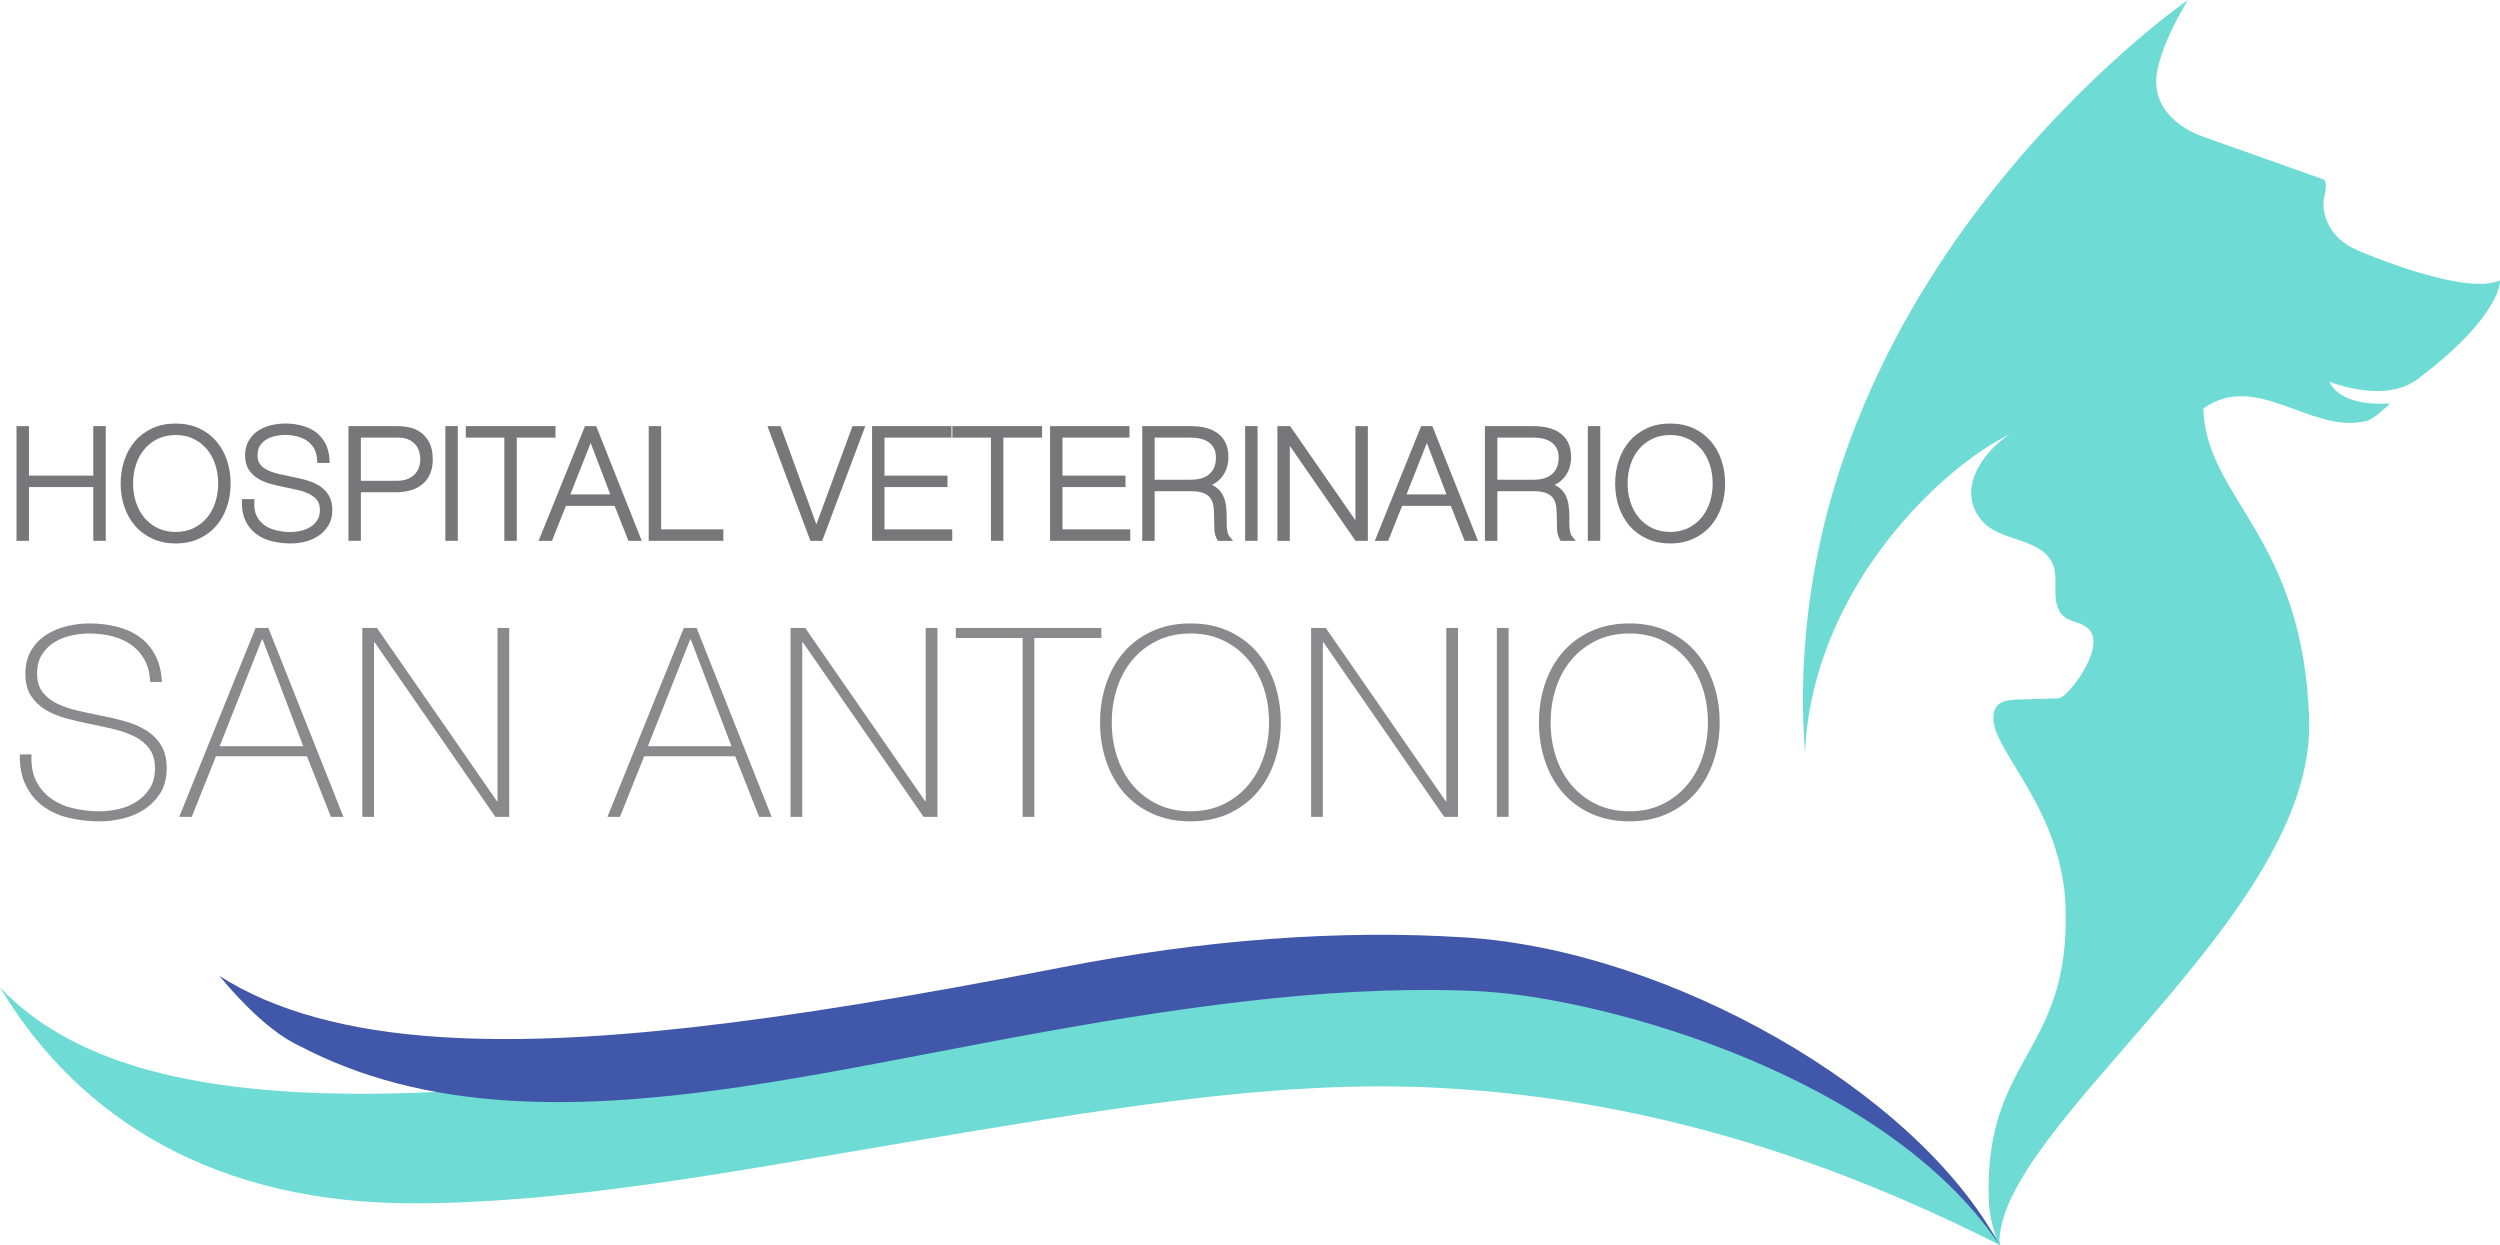 <svg version="1.1" id="logo" xmlns="http://www.w3.org/2000/svg" xmlns:xlink="http://www.w3.org/1999/xlink" x="0px" y="0px"
	 width="264px" height="131.471px" viewBox="0 0 264 131.471" enable-background="new 0 0 264 131.471" xml:space="preserve">
<g>
	<path fill="#6EDBD5" d="M211.244,131.272c-19.605-26.71-54.753-32.739-109.577-23.109C49.859,117.264,14.77,119.918,0,104.264
		c8.523,14.245,23.162,22.807,43.613,22.807c16.537,0,34.39-3.475,52.501-6.511c19.721-3.304,37.869-6.437,54.484-5.743
		c22.603,0.945,42.473,7.496,60.57,16.65L211.244,131.272z"/>
	<path fill="#4158AA" d="M53.655,116.219c-8.414-0.536-15.605-2.415-21.981-5.746l-0.095-0.047
		c-2.771-1.295-5.779-4.202-8.417-7.371c5.826,3.707,13.571,5.835,23.428,6.462c14.708,0.936,34.288-1.263,65.474-7.352
		c15.088-2.946,29.41-4.015,42.566-3.177l0.127,0.008c21.264,1.353,47.522,16.013,56.38,32.475
		c-12.012-17.938-41.591-25.949-54.254-26.755c-0.829-0.053-1.656-0.093-2.476-0.118c-14.634-0.456-30.478,1.807-48.316,5.133
		c-2.494,0.465-4.985,0.942-7.466,1.42C82.671,114.213,67.602,117.107,53.655,116.219"/>
	<path fill="#6EDBD5" d="M248.965,26.436c-4.1-1.776-3.584-5.288-3.584-5.288c0.554-2.241-0.068-2.221-0.068-2.221l-12.739-4.52
		c-4.723-1.757-4.824-5.09-4.824-5.09C227.188,6.158,231.046,0,231.046,0S187.03,30.353,190.6,79.506
		c0.813-17.751,14.932-30.469,21.613-33.637c-2.911,1.901-5.745,5.98-2.841,9.211c1.872,2.082,5.877,1.709,7.265,4.196
		c0.855,1.53-0.001,3.522,0.756,5.095c0.715,1.484,2.216,1.088,3.186,2.07c1.904,1.922-2.272,7.267-3.156,7.295
		c-0.811,0.026-1.877,0.056-3.543,0.109c-1.666,0.053-3.447-0.064-3.382,2.085c0.108,3.564,7.318,9.661,7.63,19.94
		c0.472,15.493-8.576,15.632-8.116,30.763c0.082,2.696,1.091,4.807,1.104,4.833h-0.002h-0.002c-0.027-0.006-0.076-0.053-0.148-0.14
		v-0.001l0.08,0.131l0.093,0.014c-0.38-12.462,33.345-34.645,32.712-55.443c-0.59-19.377-10.891-23.356-11.18-32.875
		c5.48-3.986,11.278,2.503,16.846,1.373c0.933-0.029,1.837-1.012,2.899-1.911c-2.116,0.11-5.326-0.076-6.449-2.301
		c2.837,1.02,6.731,1.68,9.357-0.293c8.933-6.737,8.678-10.409,8.678-10.409C260.161,31.323,248.965,26.436,248.965,26.436"/>
	<path fill="#8A898C" d="M15.862,72.009c-0.037-0.856-0.221-1.601-0.548-2.234s-0.773-1.164-1.335-1.594
		c-0.562-0.428-1.232-0.749-2.01-0.963c-0.777-0.214-1.625-0.321-2.543-0.321c-0.562,0-1.166,0.066-1.812,0.196
		c-0.647,0.13-1.246,0.359-1.799,0.684c-0.553,0.326-1.008,0.764-1.364,1.313c-0.356,0.55-0.534,1.235-0.534,2.054
		c0,0.801,0.197,1.453,0.59,1.956c0.394,0.503,0.909,0.908,1.546,1.215c0.638,0.307,1.368,0.555,2.192,0.741
		c0.825,0.186,1.658,0.363,2.502,0.531c0.861,0.167,1.7,0.368,2.515,0.601c0.815,0.233,1.546,0.549,2.192,0.95
		c0.647,0.4,1.166,0.922,1.56,1.565c0.393,0.643,0.59,1.449,0.59,2.418c0,1.043-0.225,1.918-0.674,2.627
		c-0.45,0.707-1.016,1.285-1.701,1.732c-0.683,0.447-1.443,0.769-2.276,0.964c-0.834,0.196-1.635,0.293-2.403,0.293
		c-1.181,0-2.285-0.126-3.316-0.378c-1.031-0.251-1.93-0.661-2.698-1.23c-0.768-0.568-1.372-1.299-1.812-2.193
		c-0.441-0.895-0.651-1.984-0.632-3.269h1.237c-0.056,1.1,0.103,2.025,0.477,2.781C4.18,83.2,4.7,83.819,5.365,84.304
		c0.666,0.485,1.448,0.834,2.347,1.048c0.9,0.214,1.845,0.321,2.839,0.321c0.599,0,1.241-0.074,1.924-0.224
		c0.684-0.149,1.312-0.4,1.884-0.754c0.571-0.354,1.049-0.82,1.432-1.397c0.385-0.577,0.576-1.303,0.576-2.179
		c0-0.838-0.197-1.523-0.59-2.054c-0.393-0.531-0.913-0.959-1.559-1.285c-0.647-0.326-1.377-0.587-2.193-0.782
		c-0.815-0.196-1.653-0.378-2.515-0.545c-0.843-0.167-1.677-0.363-2.501-0.587c-0.825-0.224-1.555-0.526-2.193-0.908
		c-0.637-0.382-1.152-0.876-1.545-1.481c-0.394-0.604-0.591-1.382-0.591-2.332c0-0.951,0.202-1.765,0.604-2.446
		c0.403-0.679,0.928-1.23,1.574-1.648c0.646-0.419,1.372-0.727,2.178-0.923c0.805-0.196,1.602-0.293,2.388-0.293
		c1.05,0,2.028,0.117,2.937,0.35c0.909,0.233,1.705,0.596,2.389,1.089c0.683,0.494,1.232,1.132,1.644,1.914
		c0.413,0.783,0.647,1.724,0.703,2.822H15.862z"/>
	<path fill="#8A898C" d="M26.991,66.309h1.349l7.926,19.951h-1.321l-2.53-6.398h-9.611l-2.558,6.398h-1.321L26.991,66.309z
		 M32.021,78.799l-4.3-11.289h-0.056l-4.468,11.289H32.021z"/>
	<polygon fill="#8A898C" points="38.26,66.309 39.806,66.309 52.481,84.61 52.537,84.61 52.537,66.309 53.774,66.309 53.774,86.259 
		52.312,86.259 39.554,67.818 39.497,67.818 39.497,86.259 38.26,86.259 	"/>
	<path fill="#8A898C" d="M72.211,66.309h1.349l7.926,19.951h-1.321l-2.53-6.398h-9.611l-2.558,6.398h-1.321L72.211,66.309z
		 M77.242,78.799l-4.3-11.289h-0.056l-4.468,11.289H77.242z"/>
	<polygon fill="#8A898C" points="83.481,66.309 85.026,66.309 97.701,84.61 97.757,84.61 97.757,66.309 98.994,66.309 
		98.994,86.259 97.532,86.259 84.774,67.818 84.717,67.818 84.717,86.259 83.481,86.259 	"/>
	<polygon fill="#8A898C" points="100.934,67.371 100.934,66.31 116.307,66.31 116.307,67.371 109.225,67.371 109.225,86.26 
		107.988,86.26 107.988,67.371 	"/>
	<path fill="#8A898C" d="M135.25,76.284c0,1.453-0.217,2.818-0.647,4.093c-0.432,1.276-1.054,2.384-1.869,3.325
		c-0.816,0.941-1.813,1.682-2.994,2.222c-1.18,0.54-2.519,0.81-4.018,0.81c-1.499,0-2.843-0.27-4.033-0.81
		c-1.19-0.54-2.192-1.281-3.007-2.222c-0.814-0.94-1.438-2.048-1.868-3.325c-0.432-1.275-0.647-2.64-0.647-4.093
		c0-1.453,0.215-2.817,0.647-4.093c0.431-1.275,1.054-2.384,1.868-3.325c0.816-0.941,1.817-1.681,3.007-2.222
		c1.19-0.54,2.534-0.81,4.033-0.81c1.499,0,2.839,0.27,4.018,0.81c1.181,0.541,2.178,1.281,2.994,2.222
		c0.816,0.94,1.438,2.049,1.869,3.325C135.033,73.467,135.25,74.831,135.25,76.284 M117.403,76.284c0,1.285,0.187,2.497,0.562,3.633
		c0.376,1.136,0.919,2.128,1.63,2.975c0.713,0.849,1.583,1.523,2.614,2.026c1.03,0.502,2.201,0.754,3.513,0.754
		s2.478-0.252,3.499-0.754c1.02-0.503,1.887-1.178,2.6-2.026c0.712-0.847,1.255-1.839,1.631-2.975
		c0.373-1.136,0.562-2.348,0.562-3.633c0-1.285-0.188-2.496-0.562-3.633c-0.377-1.136-0.92-2.127-1.631-2.975
		c-0.713-0.848-1.579-1.523-2.6-2.026c-1.022-0.502-2.188-0.754-3.499-0.754s-2.483,0.252-3.513,0.754
		c-1.031,0.503-1.902,1.179-2.614,2.026c-0.712,0.848-1.255,1.839-1.63,2.975C117.59,73.789,117.403,75,117.403,76.284"/>
	<polygon fill="#8A898C" points="138.454,66.309 140,66.309 152.674,84.61 152.73,84.61 152.73,66.309 153.967,66.309 
		153.967,86.259 152.505,86.259 139.747,67.818 139.691,67.818 139.691,86.259 138.454,86.259 	"/>
	<rect x="158.07" y="66.309" fill="#8A898C" width="1.237" height="19.95"/>
	<path fill="#8A898C" d="M181.595,76.284c0,1.453-0.217,2.818-0.647,4.093c-0.432,1.276-1.054,2.384-1.869,3.325
		c-0.816,0.941-1.813,1.682-2.994,2.222c-1.18,0.54-2.519,0.81-4.018,0.81s-2.843-0.27-4.033-0.81
		c-1.19-0.54-2.192-1.281-3.007-2.222c-0.814-0.94-1.438-2.048-1.868-3.325c-0.432-1.275-0.647-2.64-0.647-4.093
		c0-1.453,0.215-2.817,0.647-4.093c0.431-1.275,1.054-2.384,1.868-3.325c0.816-0.941,1.817-1.681,3.007-2.222
		c1.19-0.54,2.534-0.81,4.033-0.81s2.839,0.27,4.018,0.81c1.181,0.541,2.178,1.281,2.994,2.222c0.816,0.94,1.438,2.049,1.869,3.325
		C181.377,73.467,181.595,74.831,181.595,76.284 M163.747,76.284c0,1.285,0.187,2.497,0.562,3.633
		c0.376,1.136,0.919,2.128,1.63,2.975c0.713,0.849,1.583,1.523,2.614,2.026c1.03,0.502,2.201,0.754,3.513,0.754
		c1.312,0,2.478-0.252,3.498-0.754c1.022-0.503,1.888-1.178,2.601-2.026c0.712-0.847,1.255-1.839,1.631-2.975
		c0.373-1.136,0.562-2.348,0.562-3.633c0-1.285-0.188-2.496-0.562-3.633c-0.377-1.136-0.92-2.127-1.631-2.975
		c-0.713-0.848-1.579-1.523-2.601-2.026c-1.02-0.502-2.187-0.754-3.498-0.754c-1.312,0-2.483,0.252-3.513,0.754
		c-1.031,0.503-1.902,1.179-2.614,2.026c-0.712,0.848-1.255,1.839-1.63,2.975C163.935,73.789,163.747,75,163.747,76.284"/>
	<polygon fill="#77777A" points="9.853,50.224 3.057,50.224 3.057,44.999 1.745,44.999 1.745,57.113 3.057,57.113 3.057,51.436 
		9.853,51.436 9.853,57.113 11.167,57.113 11.167,44.999 9.853,44.999 	"/>
	<path fill="#77777A" d="M22.829,46.578c-0.496-0.572-1.111-1.03-1.829-1.359c-0.718-0.328-1.54-0.494-2.444-0.494
		s-1.729,0.166-2.453,0.494c-0.722,0.329-1.34,0.785-1.837,1.359c-0.494,0.57-0.877,1.249-1.136,2.02
		c-0.258,0.762-0.39,1.588-0.39,2.458c0,0.869,0.132,1.696,0.389,2.458c0.26,0.771,0.643,1.45,1.137,2.019
		c0.497,0.574,1.115,1.031,1.837,1.359c0.724,0.329,1.549,0.495,2.453,0.495c0.905,0,1.727-0.166,2.445-0.495
		c0.717-0.329,1.332-0.785,1.828-1.359c0.493-0.567,0.875-1.246,1.137-2.019c0.258-0.766,0.389-1.594,0.389-2.458
		c0-0.865-0.131-1.692-0.39-2.458C23.704,47.825,23.322,47.146,22.829,46.578 M16.659,55.769c-0.553-0.271-1.029-0.639-1.41-1.092
		c-0.383-0.457-0.681-1.001-0.885-1.62c-0.205-0.62-0.31-1.294-0.31-2.001s0.105-1.381,0.31-2.002
		c0.204-0.618,0.502-1.163,0.885-1.619c0.381-0.454,0.856-0.821,1.41-1.092c0.551-0.269,1.19-0.406,1.897-0.406
		c0.707,0,1.342,0.136,1.886,0.405c0.549,0.27,1.023,0.639,1.404,1.093c0.383,0.456,0.681,1.001,0.885,1.619
		c0.205,0.621,0.309,1.295,0.309,2.002s-0.104,1.381-0.309,2.001c-0.204,0.619-0.502,1.163-0.885,1.62
		c-0.382,0.455-0.855,0.823-1.404,1.093C19.354,56.306,17.762,56.307,16.659,55.769"/>
	<path fill="#77777A" d="M33.71,51.293c-0.395-0.244-0.847-0.44-1.342-0.581c-0.482-0.138-0.979-0.256-1.475-0.353
		c-0.484-0.097-0.963-0.199-1.437-0.305c-0.451-0.102-0.855-0.239-1.2-0.405c-0.324-0.157-0.589-0.364-0.786-0.616
		c-0.184-0.236-0.276-0.553-0.276-0.945c0-0.414,0.087-0.757,0.259-1.024c0.18-0.276,0.41-0.498,0.688-0.662
		c0.288-0.171,0.606-0.291,0.945-0.36c0.943-0.189,1.7-0.119,2.376,0.068c0.408,0.112,0.765,0.283,1.057,0.506
		c0.288,0.221,0.519,0.496,0.687,0.82c0.169,0.325,0.263,0.717,0.282,1.165l0.012,0.286h1.318L34.8,48.574
		c-0.035-0.677-0.183-1.266-0.44-1.754c-0.26-0.491-0.61-0.898-1.039-1.208c-0.423-0.306-0.922-0.533-1.48-0.676
		c-0.961-0.245-2.093-0.306-3.217-0.033c-0.496,0.12-0.951,0.313-1.349,0.571c-0.412,0.267-0.749,0.62-1.004,1.051
		c-0.259,0.437-0.391,0.963-0.391,1.565c0,0.604,0.132,1.113,0.389,1.509c0.252,0.387,0.585,0.705,0.989,0.948
		c0.39,0.234,0.842,0.421,1.341,0.557c0.472,0.128,0.964,0.244,1.466,0.344c0.493,0.096,0.973,0.2,1.439,0.311
		c0.447,0.108,0.851,0.252,1.2,0.428c0.328,0.166,0.596,0.386,0.794,0.653c0.187,0.252,0.282,0.591,0.282,1.006
		c0,0.443-0.095,0.81-0.282,1.092c-0.198,0.296-0.446,0.538-0.736,0.718c-0.299,0.185-0.632,0.318-0.993,0.397
		c-1.003,0.221-1.827,0.133-2.614-0.055c-0.477-0.113-0.897-0.301-1.247-0.555c-0.343-0.249-0.615-0.573-0.809-0.963
		c-0.192-0.386-0.274-0.876-0.243-1.456l0.017-0.315h-1.326l-0.004,0.296c-0.011,0.785,0.122,1.466,0.395,2.022
		c0.275,0.557,0.657,1.019,1.137,1.375c0.474,0.351,1.034,0.606,1.664,0.759c0.616,0.15,1.284,0.227,1.986,0.227
		c0.465,0,0.955-0.06,1.455-0.178c0.512-0.12,0.986-0.32,1.41-0.597c0.429-0.28,0.787-0.646,1.07-1.09
		c0.289-0.456,0.435-1.019,0.435-1.677c0-0.612-0.13-1.134-0.385-1.551C34.457,51.886,34.121,51.548,33.71,51.293"/>
	<path fill="#77777A" d="M44.377,45.623c-0.373-0.253-0.783-0.423-1.215-0.506c-0.412-0.078-0.794-0.119-1.135-0.119h-5.231v12.114
		h1.313v-5.127h3.659c1.237,0,2.209-0.302,2.889-0.897c0.693-0.604,1.044-1.468,1.044-2.564c0-0.735-0.127-1.344-0.376-1.811
		C45.075,46.249,44.756,45.882,44.377,45.623 M41.88,50.772h-3.772v-4.56h3.869c0.533,0,0.957,0.083,1.262,0.247
		c0.308,0.165,0.549,0.367,0.717,0.602c0.171,0.24,0.285,0.491,0.34,0.746c0.06,0.275,0.09,0.511,0.09,0.701
		c0,0.272-0.045,0.543-0.132,0.811c-0.083,0.26-0.222,0.501-0.409,0.717c-0.187,0.213-0.443,0.39-0.761,0.527
		C42.761,50.701,42.355,50.772,41.88,50.772"/>
	<rect x="47.03" y="44.999" fill="#77777A" width="1.313" height="12.114"/>
	<polygon fill="#77777A" points="58.659,44.999 49.187,44.999 49.187,46.212 53.258,46.212 53.258,57.113 54.571,57.113 
		54.571,46.212 58.659,46.212 	"/>
	<path fill="#77777A" d="M61.774,44.999l-4.897,12.114h1.411l1.475-3.693h5.142l1.459,3.693h1.407l-4.812-12.114H61.774z
		 M60.228,52.207l2.149-5.428l2.068,5.428H60.228z"/>
	<polygon fill="#77777A" points="69.817,44.999 68.505,44.999 68.505,57.113 76.387,57.113 76.387,55.9 69.817,55.9 	"/>
	<polygon fill="#77777A" points="86.21,55.372 82.428,44.999 81.04,44.999 85.506,56.918 85.58,57.113 86.822,57.113 91.378,44.999 
		90.022,44.999 	"/>
	<polygon fill="#77777A" points="93.402,51.436 100.053,51.436 100.053,50.224 93.402,50.224 93.402,46.212 100.474,46.212 
		100.474,44.999 92.09,44.999 92.09,57.113 100.556,57.113 100.556,55.9 93.402,55.9 	"/>
	<polygon fill="#77777A" points="100.571,46.212 104.643,46.212 104.643,57.112 105.955,57.112 105.955,46.212 110.044,46.212 
		110.044,44.999 100.571,44.999 	"/>
	<polygon fill="#77777A" points="112.2,51.436 118.851,51.436 118.851,50.224 112.2,50.224 112.2,46.212 119.272,46.212 
		119.272,44.999 110.888,44.999 110.888,57.113 119.354,57.113 119.354,55.9 112.2,55.9 	"/>
	<path fill="#77777A" d="M129.665,56.324c-0.044-0.146-0.075-0.304-0.095-0.472c-0.02-0.177-0.031-0.367-0.031-0.571v-0.662
		c0-0.389-0.022-0.78-0.067-1.163c-0.047-0.408-0.154-0.787-0.319-1.129c-0.174-0.356-0.439-0.661-0.788-0.905
		c-0.115-0.08-0.244-0.152-0.387-0.214c0.399-0.191,0.739-0.456,1.016-0.793c0.482-0.584,0.725-1.308,0.725-2.149
		c0-0.604-0.107-1.121-0.316-1.536c-0.211-0.42-0.509-0.766-0.884-1.025c-0.366-0.252-0.795-0.436-1.27-0.545
		c-0.463-0.106-0.965-0.161-1.496-0.161h-5.133v12.114h1.313v-5.241h3.82c0.632,0,1.119,0.082,1.451,0.243
		c0.316,0.155,0.548,0.359,0.69,0.605c0.151,0.262,0.241,0.565,0.27,0.9c0.03,0.373,0.047,0.75,0.047,1.129
		c0,0.391,0.008,0.77,0.024,1.134c0.019,0.408,0.118,0.77,0.291,1.078l0.086,0.152h1.596l-0.394-0.488
		C129.752,56.55,129.703,56.448,129.665,56.324 M121.932,46.212h3.82c0.364,0,0.718,0.041,1.05,0.121
		c0.318,0.077,0.6,0.202,0.837,0.371c0.23,0.165,0.417,0.383,0.558,0.646c0.137,0.261,0.208,0.586,0.208,0.964
		c0,0.419-0.067,0.779-0.201,1.069c-0.133,0.295-0.308,0.528-0.534,0.716c-0.226,0.187-0.502,0.328-0.822,0.418
		c-0.335,0.095-0.704,0.141-1.096,0.141h-3.82V46.212z"/>
	<rect x="131.487" y="44.999" fill="#77777A" width="1.313" height="12.114"/>
	<polygon fill="#77777A" points="143.132,54.948 136.24,44.999 134.893,44.999 134.893,57.113 136.206,57.113 136.206,47.083 
		143.055,56.983 143.145,57.113 144.446,57.113 144.446,44.999 143.132,44.999 	"/>
	<path fill="#77777A" d="M150.075,44.999l-4.897,12.114h1.411l1.475-3.693h5.142l1.459,3.693h1.407l-4.812-12.114H150.075z
		 M148.529,52.207l2.149-5.428l2.068,5.428H148.529z"/>
	<path fill="#77777A" d="M165.852,56.324c-0.044-0.146-0.075-0.304-0.095-0.472c-0.02-0.177-0.031-0.367-0.031-0.571v-0.662
		c0-0.389-0.022-0.78-0.067-1.163c-0.047-0.408-0.154-0.787-0.319-1.129c-0.174-0.356-0.439-0.661-0.788-0.905
		c-0.115-0.08-0.244-0.152-0.387-0.214c0.399-0.191,0.739-0.456,1.016-0.793c0.482-0.584,0.725-1.308,0.725-2.149
		c0-0.604-0.107-1.121-0.316-1.536c-0.211-0.42-0.509-0.766-0.884-1.025c-0.366-0.252-0.795-0.436-1.27-0.545
		c-0.463-0.106-0.965-0.161-1.496-0.161h-5.133v12.114h1.313v-5.241h3.82c0.632,0,1.119,0.082,1.451,0.243
		c0.316,0.155,0.548,0.359,0.69,0.605c0.151,0.262,0.241,0.565,0.27,0.9c0.03,0.373,0.047,0.75,0.047,1.129
		c0,0.391,0.008,0.77,0.024,1.134c0.019,0.408,0.118,0.77,0.291,1.078l0.086,0.152h1.596L166,56.624
		C165.939,56.55,165.89,56.448,165.852,56.324 M158.12,46.212h3.82c0.364,0,0.718,0.041,1.05,0.121
		c0.318,0.077,0.6,0.202,0.837,0.371c0.23,0.165,0.417,0.383,0.558,0.646c0.137,0.261,0.208,0.586,0.208,0.964
		c0,0.419-0.067,0.779-0.201,1.069c-0.133,0.295-0.308,0.528-0.534,0.716c-0.226,0.187-0.502,0.328-0.822,0.418
		c-0.335,0.095-0.704,0.141-1.096,0.141h-3.82V46.212z"/>
	<rect x="167.674" y="44.999" fill="#77777A" width="1.313" height="12.114"/>
	<path fill="#77777A" d="M180.648,46.578c-0.496-0.572-1.111-1.03-1.829-1.359c-0.718-0.328-1.54-0.494-2.444-0.494
		c-0.904,0-1.729,0.166-2.453,0.494c-0.722,0.329-1.34,0.785-1.837,1.359c-0.494,0.57-0.877,1.249-1.136,2.02
		c-0.258,0.762-0.39,1.588-0.39,2.458c0,0.869,0.132,1.696,0.389,2.458c0.26,0.771,0.643,1.45,1.137,2.019
		c0.497,0.574,1.115,1.031,1.837,1.359c0.724,0.329,1.549,0.495,2.453,0.495c0.905,0,1.727-0.166,2.445-0.495
		c0.717-0.329,1.331-0.785,1.828-1.359c0.493-0.567,0.875-1.246,1.137-2.019c0.258-0.766,0.389-1.594,0.389-2.458
		c0-0.865-0.131-1.692-0.39-2.458C181.523,47.825,181.141,47.146,180.648,46.578 M174.478,55.769
		c-0.553-0.271-1.029-0.639-1.41-1.092c-0.383-0.457-0.681-1.001-0.885-1.62c-0.205-0.62-0.31-1.294-0.31-2.001
		s0.105-1.381,0.31-2.002c0.204-0.618,0.502-1.163,0.885-1.619c0.381-0.454,0.856-0.821,1.41-1.092
		c0.551-0.269,1.19-0.406,1.897-0.406s1.342,0.136,1.886,0.405c0.549,0.27,1.023,0.639,1.404,1.093
		c0.383,0.456,0.681,1.001,0.885,1.619c0.205,0.621,0.309,1.295,0.309,2.002s-0.104,1.381-0.309,2.001
		c-0.204,0.619-0.502,1.163-0.885,1.62c-0.382,0.455-0.855,0.823-1.404,1.093C177.172,56.306,175.581,56.307,174.478,55.769"/>
</g>
</svg>
